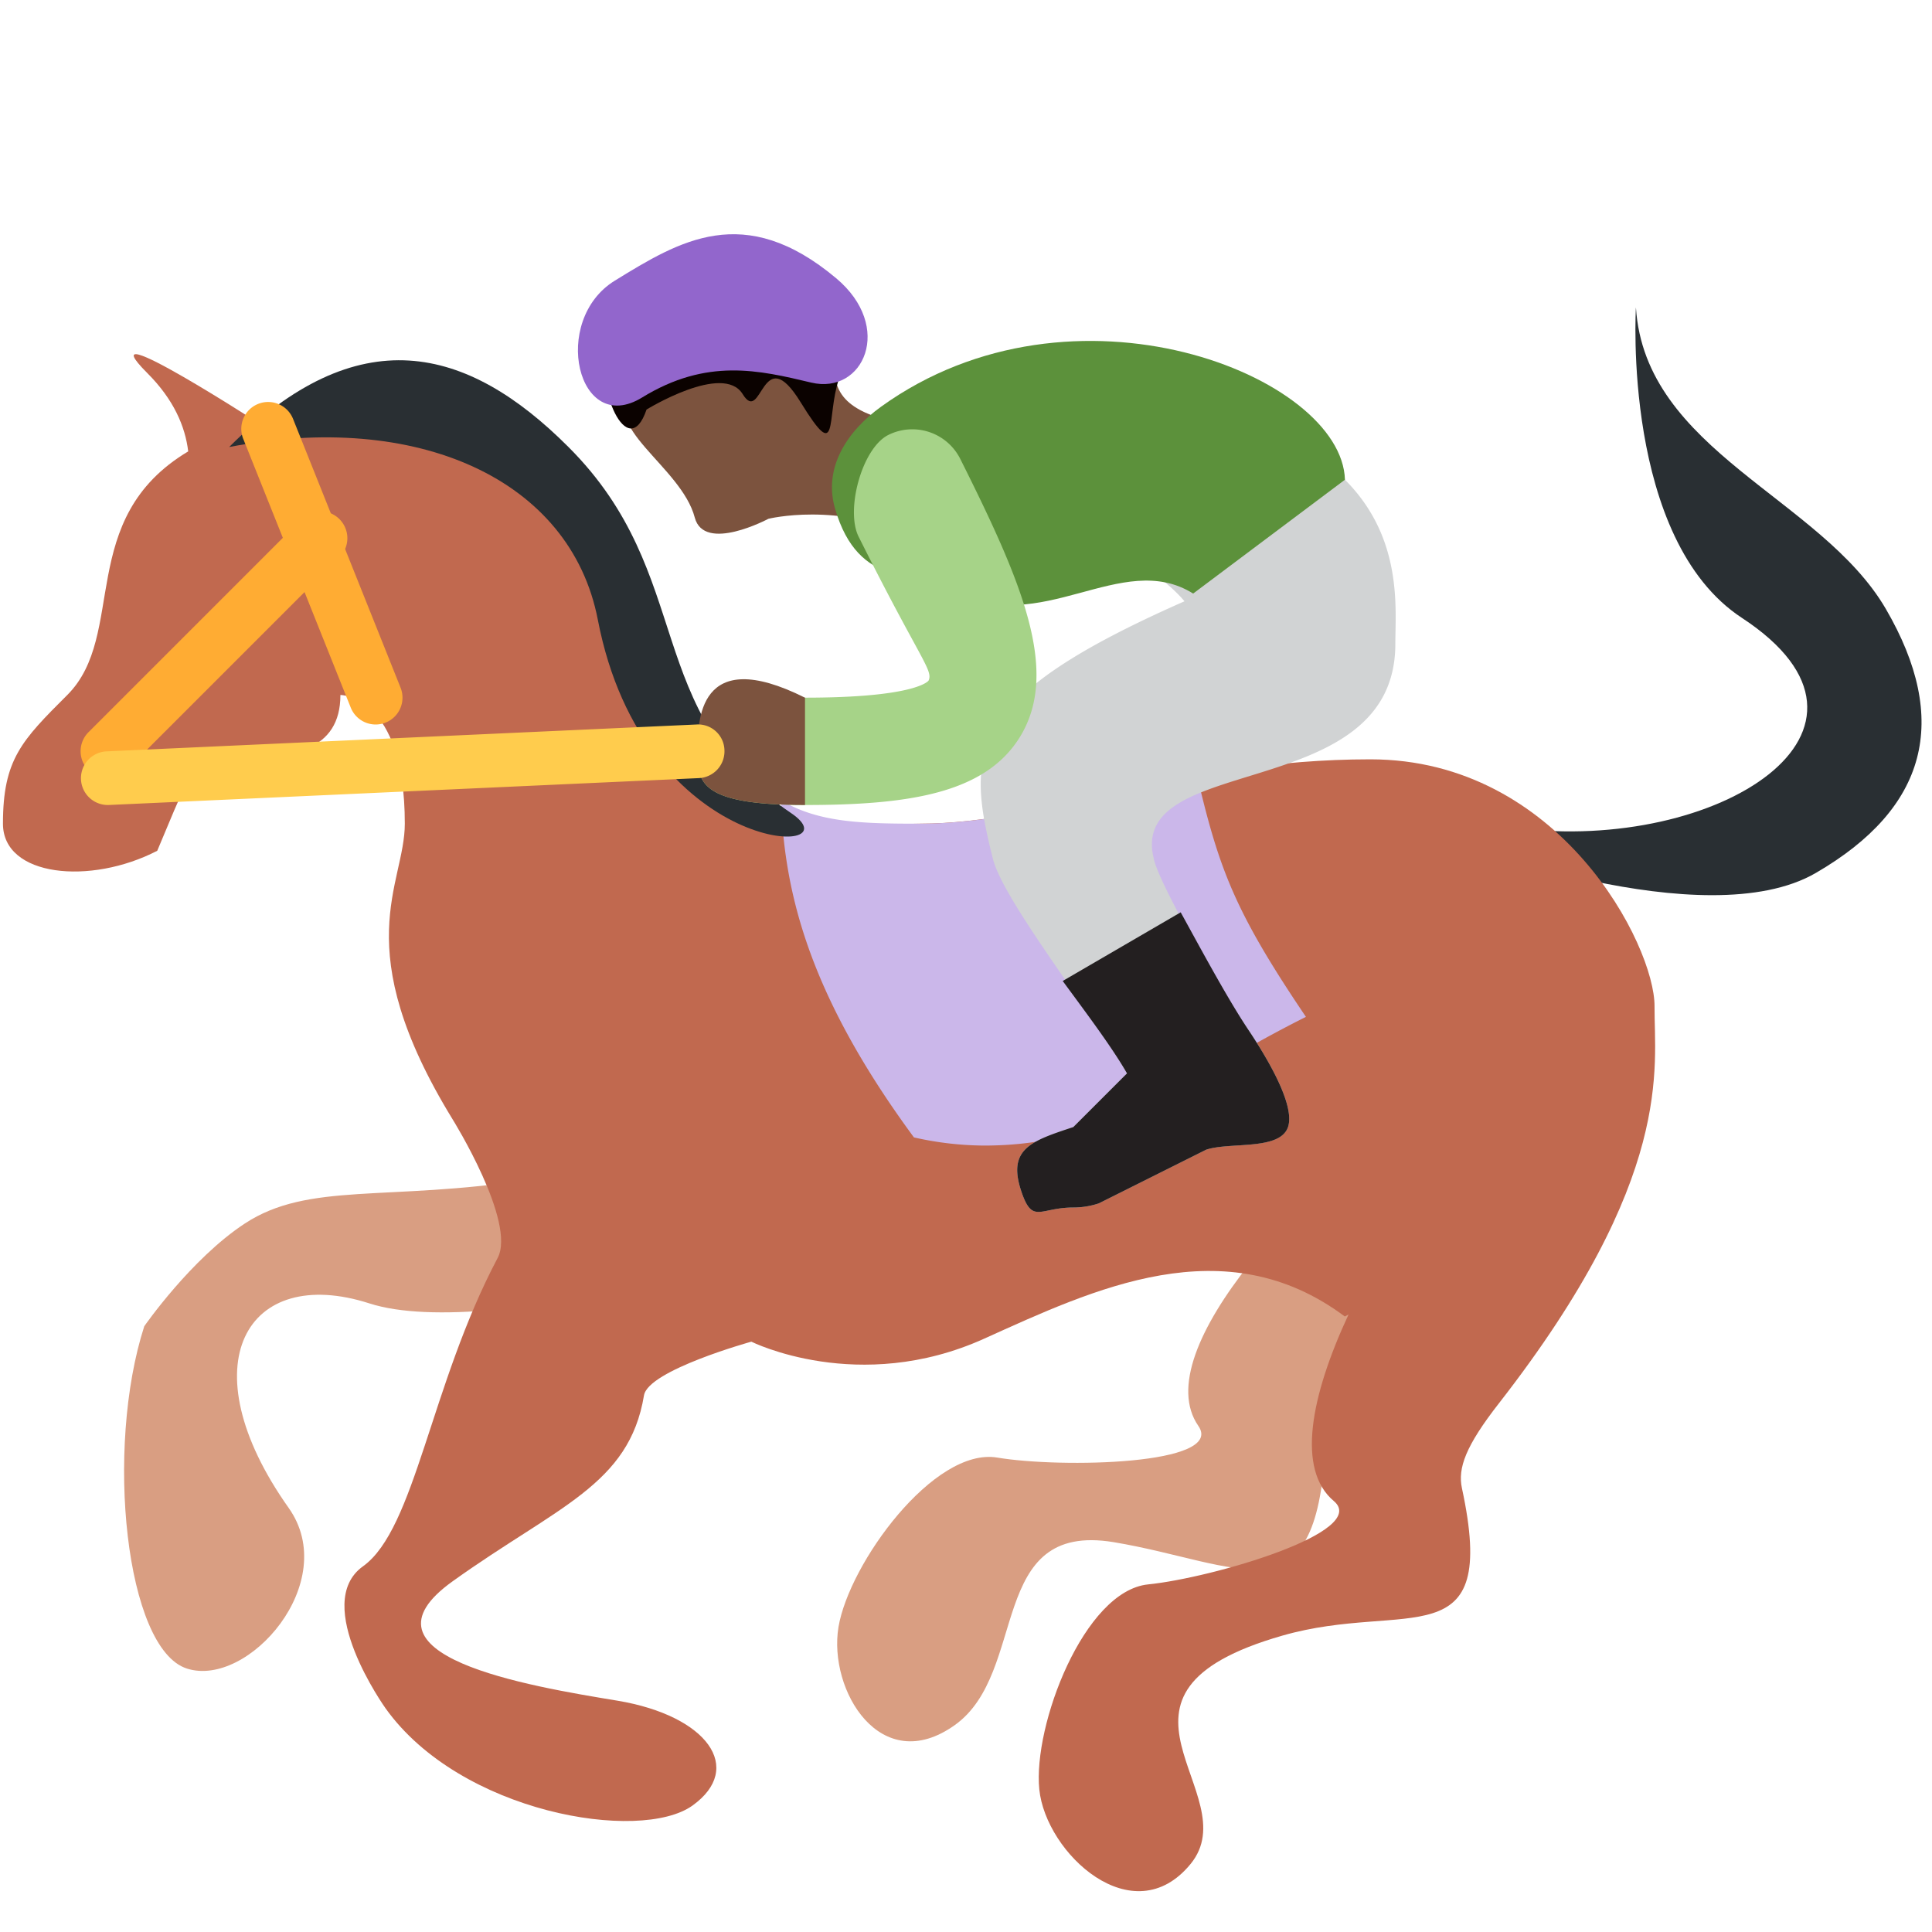 <svg xmlns="http://www.w3.org/2000/svg" viewBox="0 0 45 45"><defs><clipPath id="a"><path d="M0 36h36V0H0v36z"/></clipPath></defs><g clip-path="url(#a)" transform="matrix(1.25 0 0 -1.25 0 45)"><path d="M27.076 20.335s4.687-1.807 6.761-.6c2.074 1.204 2.51 2.846 1.302 4.92-1.208 2.071-4.487 2.94-4.656 5.617 0 0-.264-4.319 1.977-5.787 3.172-2.08-.445-4.387-4.207-3.915-3.765.472-1.177-.235-1.177-.235" fill="#292f33"/><path d="M2.688 11.287c-.736-2.285-.349-6.01.794-6.378 1.141-.367 2.877 1.61 1.897 2.993-1.897 2.677-.778 4.546 1.504 3.811 2.284-.735 8.686 1.146 10.194 1.922 1.508.772-4.56.79-7.211.384-2.651-.408-4.116-.039-5.302-.816-1.004-.658-1.876-1.916-1.876-1.916M17.792 3.856c1.38.986.593 3.799 2.96 3.408 2.366-.395 3.77-1.507 3.943 1.775.022.38.52-.013 1.317.614 8.218 6.462 1.05 6.288 1.05 6.288-2.762-1.975-5.698-5.115-4.733-6.51.507-.73-2.562-.79-3.746-.591-1.182.197-2.761-1.974-2.959-3.157-.195-1.181.789-2.812 2.168-1.827" fill="#d99e82"/><path d="M30.83 17.249c.005 1.129-1.758 4.602-5.295 4.602-3.6 0-5.998-1.199-8.397-1.199S13.2 19.203 12 24c-.919 3.68-3.4 5.201-7 4 0 0-3.455 2.248-2.255 1.048.494-.494.706-.994.762-1.459-2.103-1.257-1.13-3.416-2.253-4.539-.848-.847-1.199-1.199-1.199-2.398 0-.991 1.63-1.15 2.875-.505.723 1.704.353 1.057 1.473 1.707 1.03.017 1.94.151 1.94 1.196 0 0 1.2 0 1.2-2.398 0-1.144-1.083-2.292.893-5.513 0 0 1.19-1.912.836-2.581-1.254-2.371-1.533-5.044-2.507-5.743-.977-.698.42-2.648.42-2.648 1.394-1.952 4.741-2.508 5.717-1.812.976.699.278 1.675-1.395 1.955-1.673.275-5.02.833-3.07 2.227C10.388 7.934 11.723 8.327 12 10c.08.469 2 1 2 1s2-1 4.337.055c2.043.922 4.481 2.089 6.722.414l.07.039c-.714-1.535-.969-2.893-.276-3.477.683-.573-2.265-1.434-3.46-1.554-1.193-.122-2.147-2.627-2.027-3.82.121-1.193 1.748-2.7 2.82-1.388 1.074 1.315-2.107 3.163 1.714 4.255 2.307.66 4.034-.466 3.341 2.746-.08.374.068.786.693 1.586 3.284 4.216 2.888 6.263 2.896 7.393" fill="#c1694f"/><path d="M22.309 21.531c-1.96-.354-3.571-.879-5.17-.879-1.064 0-1.888.017-2.585.436.058-1.778.558-3.676 2.476-6.282a6.06 6.06 0 0 1 1.307-.152c2.4 0 3.599 1.2 5.997 2.398-1.32 1.954-1.615 2.74-2.025 4.48" fill="#cbb7ea"/><path d="M4.27 27.67c2.399 2.4 4.428 1.898 6.323 0 2.4-2.397 1.334-4.921 4.147-6.82C16 20 12 20 11.14 24.45c-.508 2.633-3.382 3.898-6.87 3.22" fill="#292f33"/><path d="M2 21.5a.502.502 0 0 0-.354.854l4 4a.502.502 0 0 0 .708-.707l-4-4A.502.502 0 0 0 2 21.5" fill="#ffac33"/><path d="M7 22.5a.5.5 0 0 0-.464.314l-2 5a.5.5 0 1 0 .928.372l2-5a.5.5 0 0 0-.465-.686" fill="#ffac33"/><path d="M11.816 28.747c-.698-.674.878-1.43 1.13-2.391.175-.663 1.372-.023 1.372-.023S15.613 26.656 17 26c1.32-.624 2.66-.383 2 1-.664 1.382-3.41.704-3.446 2.075-.092 3.28-3.738-.33-3.738-.33" fill="#7c533e"/><path d="M12.048 28.37c-.352-1.033-.977.453-.728 1.183.35 1.03 1.778 1.911 2.858 1.758 1.077-.15 1.807-1.337 1.456-2.367-.248-.729.013-1.623-.715-.44-.728 1.184-.716-.44-1.08.152-.364.592-1.791-.287-1.791-.287" fill="#0b0200"/><path d="M20 13.5c-.629 0-.762-.321-.971.307-.261.786.185.931.971 1.193l1 1c-.672 1.17-2.305 3.219-2.5 4.001-.5 2-.5 3 3.571 4.795-.033.04-.076.088-.132.144-1.732 1.732-2.939-.939-4.94.061-.739.369.423-.526-1 .999-.564.606.214 1.739 1 2 3.952 1.319 5.865 1.258 8.062-.939 1.083-1.083.939-2.397.939-3.06 0-3-5-2-4.501-4 .069-.363.889-1.877 1.749-3.169.26-.389.903-1.39.752-1.832-.151-.442-1.082-.274-1.525-.423l-2-1A1.498 1.498 0 0 0 20 13.5" fill="#d1d3d4"/><path d="M17.755 25c1.63-.9 3.14.776 4.478-.06l2.828 2.121c-.055 1.94-5.061 3.94-8.642 1.362-.632-.455-1.08-1.135-.86-1.897.44-1.526 1.526-1.156 2.196-1.526" fill="#5c913b"/><path d="M22 19l-2.198-1.279c.457-.622.924-1.243 1.198-1.722l-1-1c-.786-.26-1.232-.407-.971-1.193.209-.627.342-.306.971-.306a1.5 1.5 0 0 1 .475.077l2 1c.443.148 1.374-.02 1.525.422.151.443-.492 1.444-.752 1.832-.404.608-.936 1.606-1.248 2.17" fill="#231f20"/><path d="M15 21c-2 0-2 .448-2 1s1.447 1 2 1c1.983 0 2.275.285 2.302.317.09.198-.147.371-1.303 2.683-.247.494.06 1.647.553 1.895a1 1 0 0 0 1.342-.448c1.13-2.258 1.87-3.952 1.108-5.184C18.353 21.215 16.933 21 15 21" fill="#a6d388"/><path d="M15 23h-.001c-2 1-2-.448-2-1s0-1 2-1H15v2z" fill="#7c533e"/><path d="M11.457 30.771c1.205.741 2.409 1.482 4.123.045 1.084-.908.509-2.177-.464-1.945-.972.232-1.945.463-3.15-.277-1.204-.741-1.714 1.436-.509 2.177" fill="#9266cc"/><path d="M2 21a.5.5 0 0 0-.022.999l10.998.501a.491.491 0 0 0 .523-.477.5.5 0 0 0-.476-.522l-11-.501H2z" fill="#ffcc4d"/></g></svg>